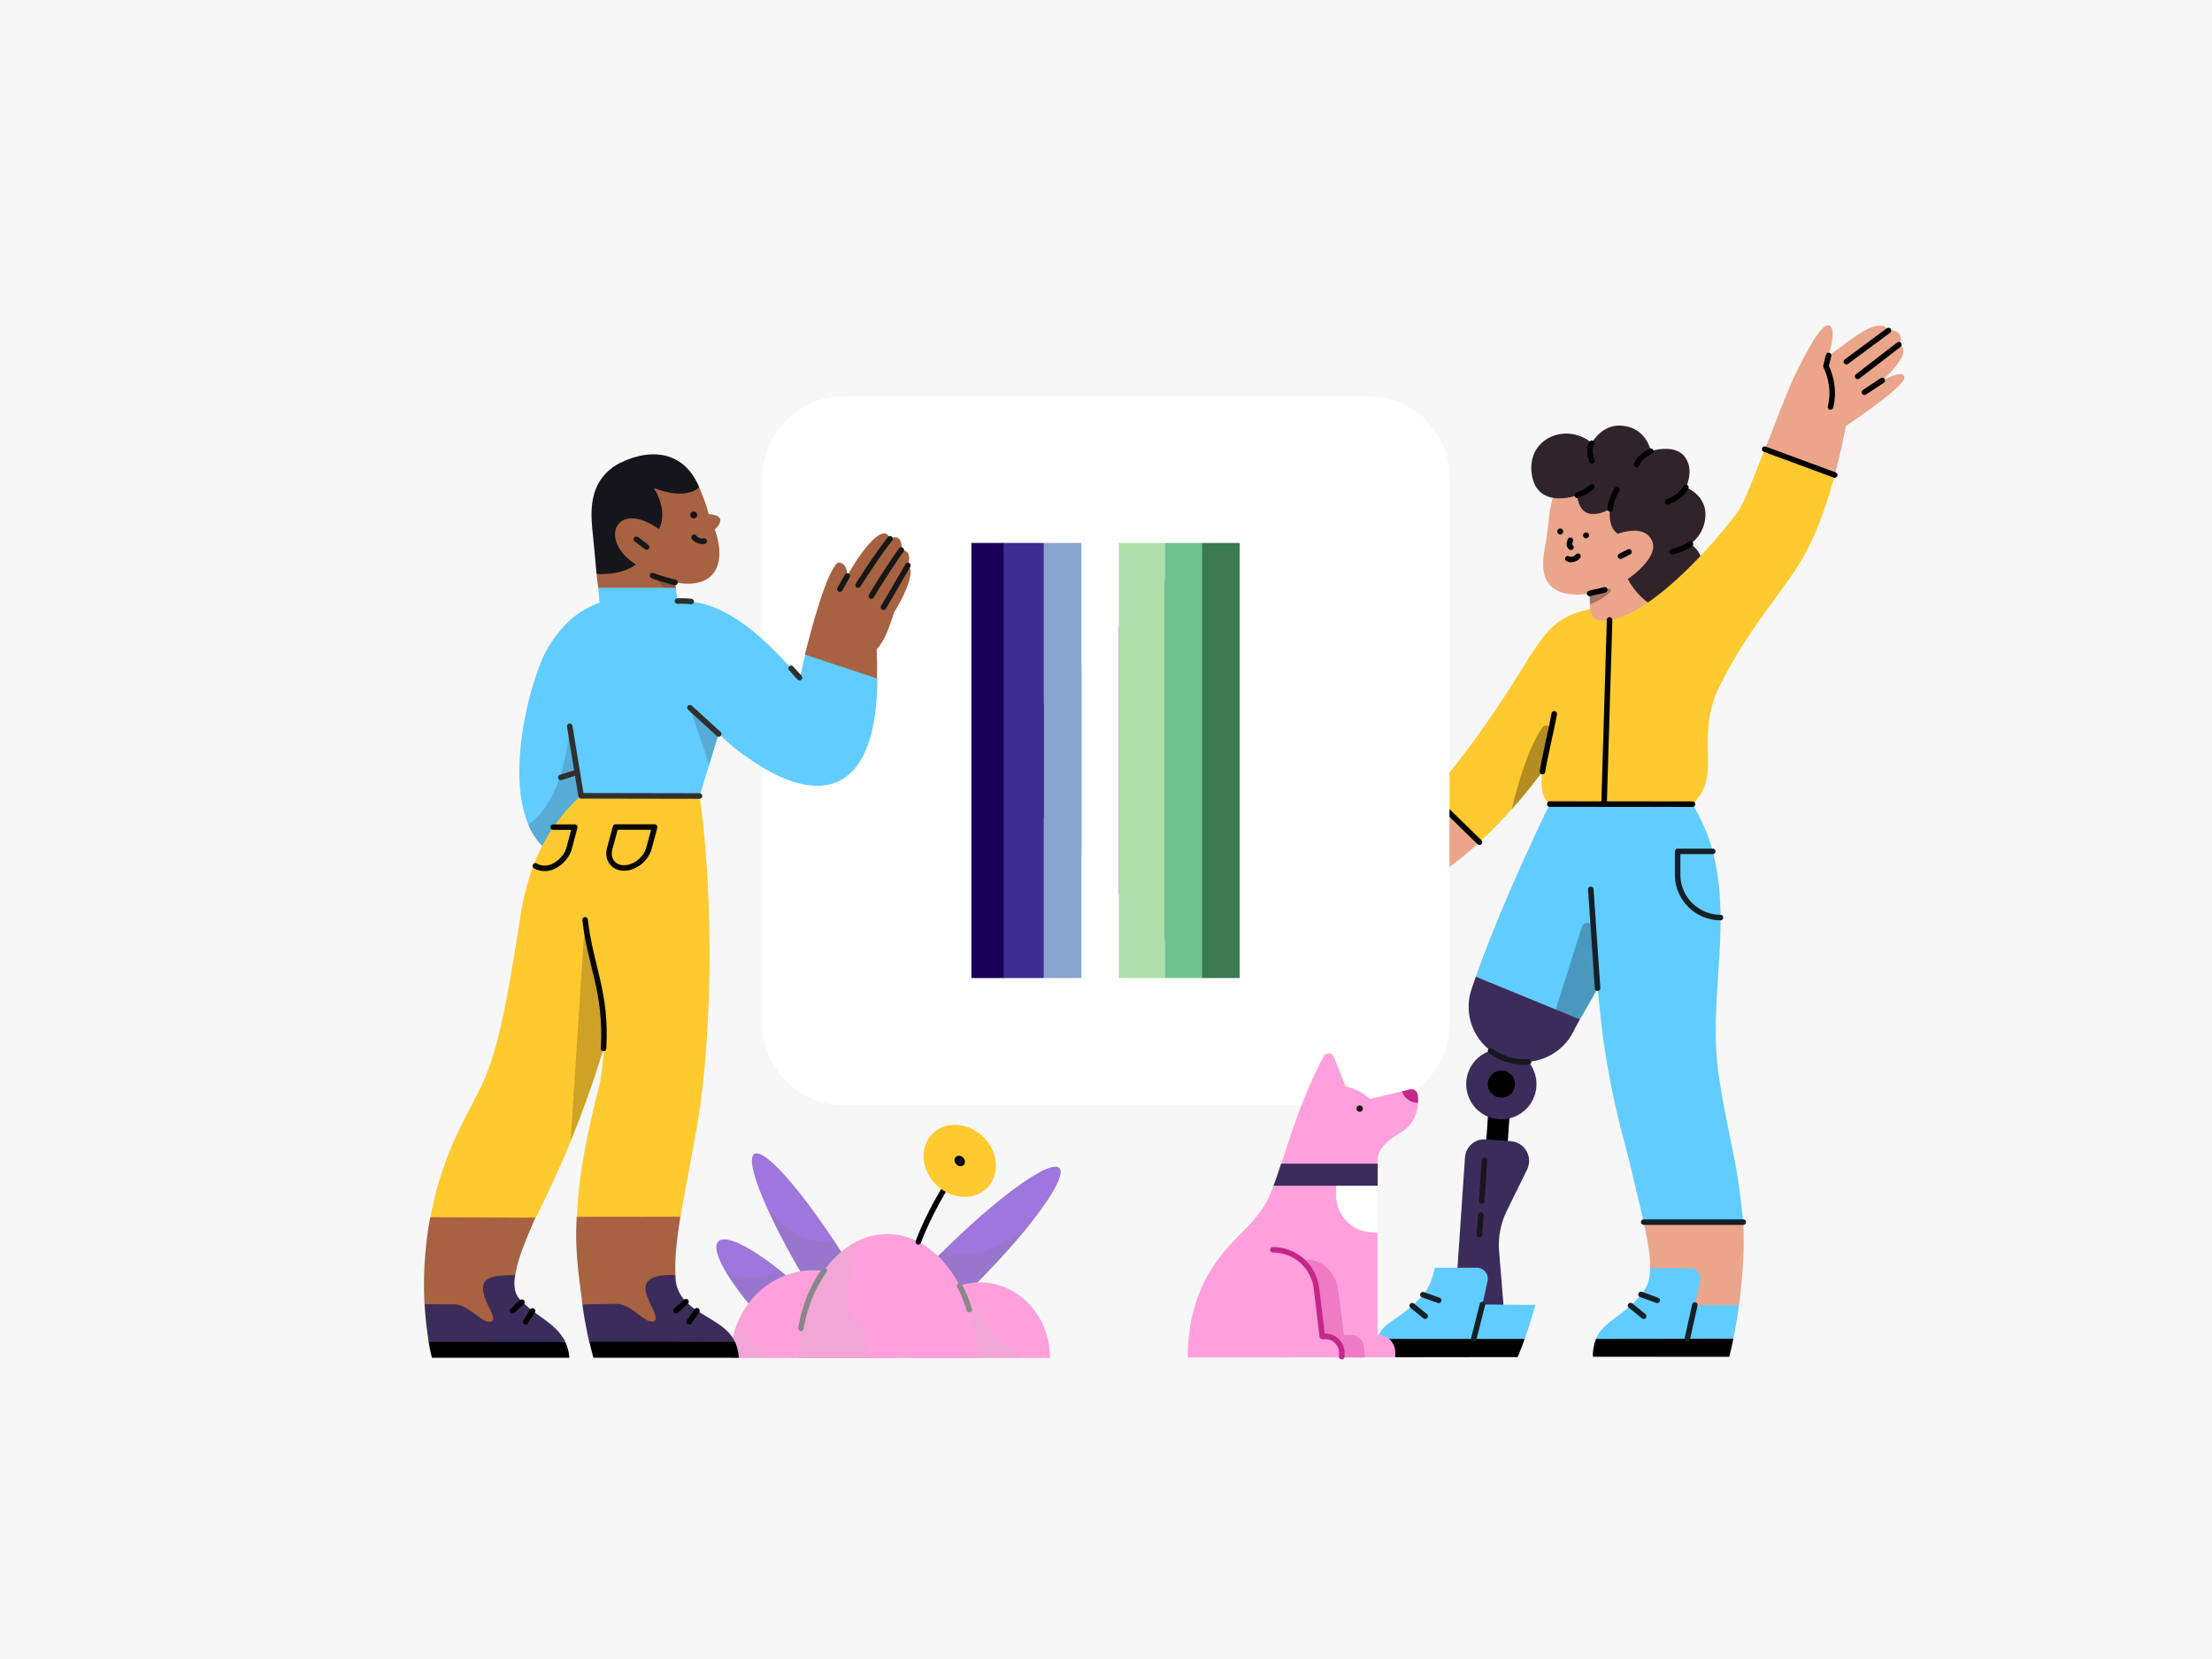 <svg xmlns="http://www.w3.org/2000/svg" viewBox="0 0 1600 1200"><defs><style>.cls-1{fill:#f7f7f7;}.cls-2{fill:#3c2c5b;}.cls-3{fill:#eaa58b;}.cls-4{fill:#30242a;}.cls-5{fill:#61ccff;}.cls-6{fill:#142026;}.cls-37,.cls-6,.cls-8{opacity:0.3;}.cls-20,.cls-22,.cls-27,.cls-30,.cls-33,.cls-37,.cls-6,.cls-8{isolation:isolate;}.cls-7{fill:#ffc930;}.cls-10,.cls-11,.cls-23,.cls-24,.cls-28,.cls-31,.cls-32,.cls-34,.cls-9{fill:none;stroke-linecap:round;stroke-linejoin:round;stroke-width:4px;}.cls-9{stroke:#142026;}.cls-10{stroke:#000;}.cls-11{stroke:#18151e;}.cls-12{fill:#fff;}.cls-13{fill:#3b7a52;}.cls-14{fill:#6dc28e;}.cls-15{fill:#89a4cd;}.cls-16{fill:#3d2c91;}.cls-17{fill:#190056;}.cls-18{fill:#afdfaa;}.cls-19{fill:#9e76dd;}.cls-20{fill:#80798a;}.cls-20,.cls-22,.cls-27,.cls-30,.cls-33{opacity:0.2;}.cls-21{fill:#ffa0dc;}.cls-22{fill:#c0bebf;}.cls-23{stroke:#888;}.cls-24{stroke:#010005;}.cls-25{fill:#010005;}.cls-26{fill:#a66241;}.cls-27{fill:#171717;}.cls-28{stroke:#171717;}.cls-29{fill:#17151c;}.cls-30{fill:#2f2f2f;}.cls-31{stroke:#080602;}.cls-32{stroke:#2f2f2f;}.cls-33{fill:#080602;}.cls-34{stroke:#c4278a;}.cls-35{fill:#191919;}.cls-36,.cls-37{fill:#c4278a;}</style></defs><g id="Слой_2" data-name="Слой 2"><g id="Слой_1-2" data-name="Слой 1"><rect class="cls-1" width="1600" height="1200"/><path d="M1077.17,794.24l-3.51,51.48,15.53,1.06,3.51-51.49Z"/><path class="cls-2" d="M1051.56,956.14l8.11-119a14,14,0,0,1,14.91-13h.08l18.1,1.31A14.26,14.26,0,0,1,1106,840.73a16.66,16.66,0,0,1-1.4,5.25L1090,875.62a56.88,56.88,0,0,0-5.65,29.57l4.18,50.95Z"/><path class="cls-3" d="M1203.82,435.31v-.08c.65-12.86,2.21-44.06,2.37-55.69.25-25.64-13.26-42-36.28-43.82-2.29-.16-4.5-.25-6.63-.25-17.28,0-29.32,5.74-36.86,17.53-4.42,6.88-5.32,15.89-6.39,25.39-.49,4.34-1,8.85-1.8,13.52l-.25,1.14c-1.8,10.08-3.68,20.4,2,28.75,4.67,6.8,13.93,8.27,21,8.27a52,52,0,0,0,8.76-.73l.41,11.13-8.11,33.58Z"/><path class="cls-4" d="M1177.45,418.85s23.18-15.56,17.44-27.85-24.57-4.91-24.57-4.91-7.37-3.28-5.73-18c0,0-21.3,13.11-23.75-9.83,0,0-28.67,10.65-32.77-14.74-4.34-26.78,25.39-38.49,43.41-22.93,0,0,7.37-15.56,24.57-12.29,15.4,3,18,18,18,18s17.28-5.65,24.57,4.1.82,22.11.82,22.11,16.22,5.82,13.93,22.93a26.25,26.25,0,0,1-10.65,18s14.74,9,4.09,22.93c0,0,6.56,15.57-9.82,22.94C1200.87,446.62,1184.82,432.78,1177.45,418.85Z"/><path class="cls-3" d="M1377.45,273c-.08-.65-.32-2.37-3-2.37s-7,1.55-12.94,4.67l.08-.09c4.51-4.34,16.39-15.8,15.07-22.36a4.93,4.93,0,0,0-3.11-3.6,6.81,6.81,0,0,0,.74-7c-1.15-2.13-3.52-3.36-6.72-3.36a9.06,9.06,0,0,0-1.47.08,7.37,7.37,0,0,0-6.47-3.44c-7.45,0-18.35,8-27,14.58-3.77,2.79-7.12,5.24-9.83,6.88.82-2.95,4.59-16.79,1.64-20.64a2.61,2.61,0,0,0-2.13-1.06h-.41c-5.65.9-14.9,18.59-23.1,35.05-4,7.95-11.87,28.26-19.49,47.91l-2.78,6.64.16.57,49.8,18.51.65-.41c2.87-10.81,5.57-22.77,8-35.38C1337.32,306.64,1378.35,279.37,1377.45,273Z"/><path d="M1250.83,981.2c.33-1.15,1.48-5.65,2.87-12.53a.58.58,0,0,0-.17-.41l-8.51-4.51a.28.28,0,0,1-.17-.08L1156,967.44a.31.31,0,0,0-.25.08l-1.14.82-.17.16a34.05,34.05,0,0,0-2.29,12.45.38.38,0,0,0,.41.41l97.87.08A.38.38,0,0,0,1250.83,981.2Z"/><path d="M1097.75,981.61c.09-.17,2.13-4.83,5.08-13.11l-.24-.32L997.75,967l-1.55,1.14-.09.09a34,34,0,0,0-2.62,13.35v.16Z"/><path class="cls-5" d="M1253.78,968.34c1.64-8,3-16.14,4.1-24.41l-.33-.57-31,.24,3.68-16.87a8,8,0,0,0-6.14-9.58,6.27,6.27,0,0,0-1.72-.16l-28.17-.25-.66.57c-.08,7.21-1.64,12.62-4.59,16.55-6.55,8.84-13.51,14-19.57,18.59-6.39,4.75-12,8.85-14.91,15.81l-.08.24Z"/><path class="cls-5" d="M1102.83,968.5c2.79-7.78,5.41-16.21,7.7-24.65l-38.25-.25,3.69-16.87a8,8,0,0,0-6.14-9.58,6.31,6.31,0,0,0-1.72-.16H1037.8v.16c-1.64,7.53-3.68,12.86-6.55,16.71-6.63,8.84-13.68,14-20,18.59-6.56,4.75-11.31,7-14.34,13.84l-.82,1.8a.32.32,0,0,0,.25.41Z"/><path class="cls-3" d="M1257.88,943.93c1-7.78,3.35-27.76,3.35-43.9,0-5.73-.08-10.81-.32-16V884l-44.15-77.32-27.85,77.4c3.44,15.48,4.84,25.39,4.67,33.25l28.75.09A7.65,7.65,0,0,1,1230,925a10.2,10.2,0,0,1-.17,1.64L1225.93,944Z"/><path class="cls-5" d="M1255.83,845.4l-.58-3.11c-1.47-8.11-3-15.4-4.42-22.52-2.86-13.84-5.49-26.95-7.86-44-3.28-23.43-1.64-47.67-.16-71.1,2.7-41.36,5.32-84-18.6-123-.65-1.06-1.23-2.21-2-3.27l-.08-.08h-99.52l-.08.08c-.08.08-.57,1.23-1.55,3.19-6.88,14.09-34.9,72.49-53.49,124.91l26.38,33.41,48.89-2.54,3-5.16c3.36-5.81,6.72-11.63,9.83-17.44,1.39,14.08,2.78,26.94,4.26,38.16A607.4,607.4,0,0,0,1175,826.32c1.47,5.57,2.87,10.81,4.09,16,1.64,7.13,3.28,13.76,4.84,20.23,1.8,7.54,5,21.38,5,21.38h71.83a.18.18,0,0,0,.17-.16C1260.66,881.6,1258,856.46,1255.83,845.4Z"/><path class="cls-6" d="M1144.19,670.46,1120.93,744l21.87-6.64,3-5.16c3.36-5.81,6.72-11.63,9.83-17.44l-2.95-43.49c-.16-2.21-2.62-3.85-4.83-3.61A3.89,3.89,0,0,0,1144.19,670.46Z"/><path class="cls-7" d="M1070.15,609.19a373.34,373.34,0,0,0,45.54-51.1c-1.88,15,1.15,20.15,5.33,23.5l103.19.08c12.12-11.38,11.31-24.24,11.14-39.14-.16-13.35-.33-28.51,8.36-45.87A346,346,0,0,1,1273,448.17c2.21-3,4.34-6.06,6.38-8.92,2.62-3.61,5.08-7.05,7.54-10.49,1-1.47,2.21-3,3.36-4.67,9.5-12.86,24-32.18,36.77-80.26l.08-.25-50.61-18.67-.08.16c-7.13,18.35-14.42,36.78-17.45,41.94-2.62,4.5-15.32,20.88-31,37.26-35.47,36.78-56.84,44.56-68.55,44.56a12.31,12.31,0,0,1-1.72-.08,8,8,0,0,1-7.46-8v-.25l-.24.09c-17.37,3.68-25.47,10.07-33.5,19.9-3.93,4.91-9.67,13.84-16.79,25.22-7.29,11.55-16.46,26-26.29,39.89s-17.53,23.75-25.72,34.24c-3.93,5-7.7,9.91-12.12,15.64l-.41,1.07,33.25,32.92Z"/><path class="cls-8" d="M1115.69,526.06c-13.59,19.5-22.11,59.22-22.11,59.22,11.87-13.35,20.15-24.57,22.11-27.19l6.06-29.57C1122.41,525.16,1117.66,523.28,1115.69,526.06Z"/><path class="cls-9" d="M1155.58,714.77l-4.92-71.5"/><path class="cls-3" d="M996.6,651.13c8.28,0,28.59-9,42.35-17.45a247.34,247.34,0,0,0,31-24.32l.16-.17-34.64-33.74-.17.16c-4.09,5.41-8,10.73-12,16.22-1.07-.08-9.51-1-21.14-1.88-1.31-.08-2.7-.25-4.09-.33-6.64-.49-14.17-1.15-19.74-1.15-5.08,0-7.7.49-8.19,1.56a2.86,2.86,0,0,0-.08,2.46c.82,1.88,3.52,3.68,8.11,5.32-3.2.49-14.83,2.62-17.53,7.53a4.11,4.11,0,0,0-.16,4c-.91.41-4.75,2.29-4.75,5.9,0,2.53,2.86,4.34,3.68,4.83-.65.57-2.54,2.54-2.46,4.91a5.3,5.3,0,0,0,2.62,3.93c2.13,1.4,5.82,2.13,11.23,2.13a163.69,163.69,0,0,0,18-1.39c4.67-.49,9.1-1,12.13-1,2.29,0,3.68.32,4,.9a1,1,0,0,1-.16,1.06,49.3,49.3,0,0,1-6.23,7.37c-4.26,4.43-7.94,8.19-5.32,12.13A5,5,0,0,0,996.6,651.13Z"/><path class="cls-10" d="M978.18,597.81c9.33-1.56,17.11-2.13,17.11-2.13"/><path class="cls-10" d="M960.49,609.36c12.12-2.87,37.59-6.23,37.59-6.23"/><path class="cls-10" d="M959.42,620.09c15.64-3,41.12-5.49,41.12-5.49"/><path class="cls-10" d="M1136.33,395.84l-.24-.25a2.55,2.55,0,0,1-.74-2.95l.49-1.88"/><path class="cls-10" d="M1141.41,402.31c-2.21,2.86-6.14,2.7-7.37,1.8"/><path d="M1147.22,389.37a2.13,2.13,0,1,0-2.13-2.13A2.13,2.13,0,0,0,1147.22,389.37Z"/><path d="M1128.55,386.58a2.13,2.13,0,1,0-2.13-2.13A2.13,2.13,0,0,0,1128.55,386.58Z"/><path class="cls-10" d="M1149.85,429.25c3.6-1,7.61-1.55,10.89-2.62"/><path class="cls-10" d="M1172.12,402.31l6.15-3.11"/><path class="cls-10" d="M1322.66,257.09l-1.88,7.78s7.37,13.93,3.27,29.49"/><path class="cls-10" d="M1366,239.07l-30.47,22.53"/><path class="cls-10" d="M1373.52,249.31l-29.81,22.94"/><path class="cls-10" d="M1361.48,275.19l-12.86,8.52"/><path class="cls-2" d="M1067.53,706.5c-1.06,3-2.13,6-3.11,8.92A39.82,39.82,0,0,0,1078.18,760a25.41,25.41,0,1,0,27.36,8,40,40,0,0,0,32.51-21.78c1.48-2.87,3-5.82,4.75-8.85Z"/><path d="M1086,794a9.83,9.83,0,1,0-9.83-9.83A9.83,9.83,0,0,0,1086,794Z"/><path class="cls-10" d="M1115.69,558.09c2-12.29,6.88-32,8.52-41.77"/><path class="cls-10" d="M1224.21,581.67,1121,581.59"/><path class="cls-9" d="M1072.28,943.6l-6.3,24.9"/><path class="cls-9" d="M1029.2,936.48l11.47,4.09"/><path class="cls-9" d="M1021.5,944.42l9.34,7.62"/><path class="cls-9" d="M1187,936.31l11.71,4.26"/><path class="cls-9" d="M1179.41,944.34l9.5,7.7"/><path class="cls-9" d="M1225.93,943.93l-5.48,24.57"/><path class="cls-9" d="M1188.91,884h72"/><path class="cls-11" d="M1071.14,878.74l-1,14.33"/><path class="cls-11" d="M1073.76,839.34l-2,29.49"/><path class="cls-10" d="M1164.26,448.42l-4,133.17"/><path class="cls-9" d="M1238.87,615.83h-25.39V632.7a31.08,31.08,0,0,0,31,31"/><path class="cls-10" d="M1035.51,575.45l34.64,33.74"/><path class="cls-10" d="M1327.08,343.58l-50.61-18.67"/><path class="cls-11" d="M1078.18,760a38.5,38.5,0,0,0,12.37,6.3,39.17,39.17,0,0,0,15.07,1.72"/><path class="cls-8" d="M1149.85,429.25l.32,7.87a45.59,45.59,0,0,0,14.5-8.77,1.54,1.54,0,0,0,.08-2.13,1.71,1.71,0,0,0-1.64-.41A92.25,92.25,0,0,1,1149.85,429.25Z"/><path class="cls-10" d="M1151.48,320.57c-3.27,4.91,0,12.86,0,12.86"/><path class="cls-10" d="M1194.07,326.3c-9.42,4.92-10.24,9.75-10.24,9.75"/><path class="cls-10" d="M1140.84,358.24c7.37-2.78,10.64-6.22,10.64-6.22"/><path class="cls-10" d="M1164.59,368.07a35.56,35.56,0,0,1,5-13.92"/><path class="cls-10" d="M1222.74,393.46c-5.65,4.1-13.35,5.74-13.35,5.74"/><path class="cls-10" d="M1219.46,352.51c-3.76,7.37-13.27,10.48-13.27,10.48"/><path class="cls-12" d="M610.22,286.66H989.78a58.68,58.68,0,0,1,58.66,58.66V740.77a58.68,58.68,0,0,1-58.66,58.66H610.22a58.68,58.68,0,0,1-58.66-58.66V345.42A58.77,58.77,0,0,1,610.22,286.66Z"/><path class="cls-13" d="M869.55,707.45,714,550.09l155.6-157.36h27.13V707.45Z"/><path class="cls-14" d="M869.55,707.45V392.73H842.44V707.45Z"/><path class="cls-12" d="M809.3,707.45V392.73H782.19V707.45Z"/><path class="cls-15" d="M782.19,707.45V392.73H755.06V707.45Z"/><path class="cls-16" d="M755.06,707.45V392.73H725.27V707.45Z"/><path class="cls-17" d="M725.87,707.45V392.73H702.64V707.45h23.23Z"/><path class="cls-18" d="M842.44,707.45V392.73H809.3V707.45Z"/><path class="cls-19" d="M685.19,948.62c6.16-5.51,12.24-11.5,18.39-17.57,19.58-19.51,37-39.1,48.84-55.37s16.81-27.12,14-30.6a3.72,3.72,0,0,0-3.08-1.14c-11.33,0-45.62,25.83-81.56,61.45-5.92,5.82-11.7,11.82-17.18,17.72l-.07.09,20.63,25.33Z"/><path class="cls-20" d="M685.19,948.62c6.16-5.51,12.24-11.5,18.39-17.57a515.18,515.18,0,0,0,39.32-43l-.3-.32c-16.81,12-30.62,19.43-46.9,19.43a57.42,57.42,0,0,1-13.81-1.78h-.15l-.07.08c-5.93,5.83-11.63,11.82-17.11,17.73l-.07.08,20.63,25.34Z"/><path class="cls-19" d="M591.4,943.43l-1.27-1.29c-27.24-26.88-54.55-45.66-66.26-45.66a5.69,5.69,0,0,0-4.42,1.62,6,6,0,0,0-1.28,4.37c.37,12,19.58,39.1,46.82,66.06l.08.08Z"/><path class="cls-20" d="M591.33,943.43l-1.28-1.29c-8.63-8.58-20.26-18.62-21.68-19.83s-5.71-4.54-5.71-4.54l-.07.08c-.08.08-6.45,6.4-19,6.4a47.62,47.62,0,0,1-17.71-3.73l-.53-.16.3.49c8.26,13.68,22.59,31.08,39.32,47.68l.08.08Z"/><path class="cls-19" d="M627.72,937.52l-.08-.16C623.52,930,619,922.47,614.44,915,586,869,557.11,834.23,547.28,834.23a2.88,2.88,0,0,0-1.8.56c-7.35,5.35,11.56,50,42.25,99.5,4.5,7.2,9,14.24,13.58,21l.07.17Z"/><path class="cls-20" d="M627.87,937.61l-.08-.17c-4.12-7.36-8.63-14.89-13.2-22.34-3.9-6.31-7.81-12.47-11.78-18.38l-.08-.08-.15.08a19.38,19.38,0,0,1-7.73,1.38c-8.62,0-22.43-4-39.09-23.23l-.3.32a537,537,0,0,0,32.34,59.34c4.5,7.2,9,14.25,13.58,21.05l.08.16Z"/><path class="cls-21" d="M647.83,982.29v-.16c0-35-26.71-63.31-59.65-63.31s-59.66,28.34-59.66,63.31v.16Z"/><path class="cls-22" d="M554.79,982.29l-.08-.32c-2.1-6.32-5.7-8.42-9.45-10.77-4.43-2.59-8.93-5.26-11.41-14.73l-.07-.33-.15.41a64,64,0,0,0-5,25.42v.32Z"/><path class="cls-21" d="M759.48,982.29v-.16c0-30.11-22.66-54.56-50.57-54.56S658.33,952,658.33,982.13v.16Z"/><path class="cls-22" d="M738.77,982.29l-.08-.32c-1.27-4.94-5.25-6.8-9.75-8.91-5.4-2.51-11.63-5.42-14.56-14.49-4.5-13.92-11.78-21-21.53-21-7.36,0-14.71,4-19.44,6.71a18.56,18.56,0,0,1-2.17,1.14,57.15,57.15,0,0,0-13,36.43v.4Z"/><path class="cls-21" d="M706.35,982.29v-.16c0-49.3-29-89.53-64.6-89.53s-64.6,40.23-64.6,89.53v.16Z"/><path class="cls-22" d="M626,982.29l.08-.08c4.43-10.68-1-18.13-6.15-25.34-3.46-4.77-6.68-9.23-7.28-14.57-.83-6.64.9-12.71,2.77-19.1,2.18-7.45,4.43-15.22,2.18-23.89l-.08-.16-.15.08C593,913,577.15,945.54,577.15,982.13v.16Z"/><path class="cls-23" d="M701.1,947.24a104.65,104.65,0,0,0-6.9-17.08"/><path class="cls-23" d="M596.28,918.91c-8.18,11.33-14.26,25.82-17,41.93"/><path class="cls-24" d="M684.52,857.78s-12.68,19.92-20.26,40.48"/><path class="cls-7" d="M697.8,865.72c8.63,0,16.06-4.29,19.88-11.5A24.64,24.64,0,0,0,719,834.71a30.93,30.93,0,0,0-13.21-16.59,28.16,28.16,0,0,0-15.15-4.46c-8.63,0-16.06,4.3-19.89,11.5a24.69,24.69,0,0,0-1.27,19.51,31,31,0,0,0,13.2,16.6A28.47,28.47,0,0,0,697.8,865.72Z"/><path class="cls-25" d="M694.72,843.54a3.07,3.07,0,0,0,2.86-1.62,3.43,3.43,0,0,0,.15-2.84,5.34,5.34,0,0,0-1.88-2.42,4.25,4.25,0,0,0-2.18-.65,3,3,0,0,0-2.85,1.62,3.41,3.41,0,0,0-.15,2.83,5.35,5.35,0,0,0,1.88,2.43A4.29,4.29,0,0,0,694.72,843.54Z"/><path class="cls-26" d="M355.44,963.9c-6.23,1.52-46.95-19.72-48.39-20.44v-.08a268.52,268.52,0,0,1,4.15-63,.08.08,0,0,1,.08-.08l40.08-8.06,35.85,8.46a.08.08,0,0,1,.08.08c-7.66,17.49-13.17,31.38-14.61,41.52C372.6,922.62,361.66,962.38,355.44,963.9Z"/><path class="cls-26" d="M473.13,959.91c-6,1.44-50.23-15.73-51.74-16.37a.08.08,0,0,1-.08-.08c-2-16.13-4.15-29.38-4.55-47.67-.08-5.11.16-10.3.32-15.57a.08.08,0,0,1,.08-.08l35.45-4.87L492.05,880a.08.08,0,0,1,.08.08c-2.08,12.94-3.51,24.91-3.67,34.74,0,2.63,0,5,.08,7.26,0,.08,0,.08-.08.08C476.56,922.54,479.43,958.31,473.13,959.91Z"/><path class="cls-26" d="M605.52,407.38c1.67-1.67,7.82.72,7.18,9.19,0,.08.08.15.16.08,7.27-13.74,26.19-41,30.9-26.91a.08.08,0,0,0,.08.08c6.31-3.84,9.42,2.39,7.91,7.9,0,.08,0,.08.08.08,7,.08,6.31,7.11,4.71,11.1V409c7.82,4.87-8.63,32.5-9.66,33.45-2.32,7.19-6.39,20.68-12.78,27.15v.08c.32,7.43.4,14.61.24,21.08,0,.08,0,.08-.08.08l-26,1.52h-.08l-26-18.77v-.08C587.79,451.54,597.53,415.37,605.52,407.38Z"/><path class="cls-26" d="M505.7,352.45c-9.42-20.68-33.37-26.59-57.32-13.65-20.52,11.33-17.89,23.87-16.45,40.64.4,4.39-1.6,22.27-.4,35.69.32,3.67.8,7,1.12,9.9l.24,1,55.73,1.59c.08,0,.16-2.47.16-2.47l-.56-3.83a.08.08,0,0,1,.08-.08c30.9,5.74,36.89-15.73,28.74-38.17V383c6.47-6.31,5.19-10.38-4.39-11.1a.08.08,0,0,1-.08-.08C511.53,367.06,507.78,356.92,505.7,352.45Z"/><path class="cls-27" d="M488.23,421.36l.55,3.67v.08l.64,8.78c0,.08-.08.08-.16.08l-17.32-17.56c-.08-.08,0-.16.08-.16,9.1,3.35,15.57,4.87,16.21,5.11Z"/><path class="cls-28" d="M509.38,391.41a7.84,7.84,0,0,1-7.34-2.79"/><path class="cls-28" d="M488.23,421.28c-3.2-.8-13.18-3.52-16.21-4.95"/><path class="cls-28" d="M467.71,395.65l-7.43-5.59"/><path class="cls-29" d="M501.8,370a2.48,2.48,0,0,0,0,5A2.48,2.48,0,0,0,501.8,370Z"/><path class="cls-29" d="M428.41,382.55c-1.59-16.69-1-36.17,19.49-47.43,24.51-12.21,47.58-7.58,57.8,17.25v.08c-.56.64-9,9.66-32.73.56-.08,0-.16.08-.08.08,4.55,6.63,9,19.4,3.83,29.54,0,.08-.08.08-.16,0-31.46-22-43.91,8.54-16.77,25.55.08,0,.08.08,0,.16-10.78,8.23-27.06,6.87-28.18,6.71l-.08-.08C430.25,402.27,429,386.94,428.41,382.55Z"/><path class="cls-5" d="M397.44,466.71c11.42-17.57,21.8-25.23,36.17-30.82l.08-.08-1-10.62c0-.08,0-.08.08-.08h56c.08,0,.08,0,.08.08l1.2,9.58a.08.08,0,0,0,.08.08c36.49-2.16,67.23,32,88.31,55.33a.11.11,0,0,0,.16,0c.24-1,1.6-7.34,3.83-16.53a.08.08,0,0,1,.08-.08l52,17.25.08.08c-.32,85.83-43.35,93.42-94.77,56.37a134.33,134.33,0,0,1-19.81-16.45c-.08-.08-.08,0-.16,0l-6.78,22-7,22.84-.08.08L459,585l-38.72-9h-.08l-11.26,14c-.16.64-7.11,29.86-13.49,24.75a46,46,0,0,1-13.26-18.28C365.34,556.77,385,486,397.44,466.71Z"/><path class="cls-30" d="M382.27,596.53c26.35-19.16,29.3-65,29.62-71.22,0-.08.16-.08.16,0,1.84,11.5,6.39,40.09,8.07,50.39v.08l-11.18,14.53c-.16.4-11.26,27.78-16.85,21.64-6.23-6.15-9.66-14.54-10-15.26C382.27,596.61,382.27,596.61,382.27,596.53Z"/><path class="cls-7" d="M329.89,821.86c21.72-46.55,27.95-37.53,46.39-158.18,6.47-42.23,22.44-68.66,43.92-88H506a.08.08,0,0,1,.08.08c.4,2.71,14.37,96,2.16,210.07-2.64,24.83-8.87,54.13-13.58,80.56-.88,4.79-1.67,9-2.31,13.65a.08.08,0,0,1-.08.08l-74.9.08c-.08,0-.08,0-.08-.08,1-26.59,5.83-54.45,16.45-95.65,1.76-9,3.28-26,3-26-6.55,21.24-14.46,43.83-23.72,66.43-7.5,18.36-16,36.89-25.47,55.81a.08.08,0,0,1-.08.08c-2,0-73.06-.32-76-.32a.08.08,0,0,1-.08-.08A242.58,242.58,0,0,1,329.89,821.86Z"/><path class="cls-2" d="M328.29,943.46c10.94,0,20.28,14,26.59,12.54s-5.51-14.06-5.51-24.2c0-8.94,10.22-9.34,23.15-9.42a.08.08,0,0,1,.08.08c-1.19,7.67-.32,13.57,3.6,17.57C388,952.48,399,955.36,406.94,967.17a16.3,16.3,0,0,1,1.91,3.44c0,.08,0,.08-.08.08-3.51.16-92.38,3.35-94.21,3.43h-.08l-4.4-3.51v-.08a262.19,262.19,0,0,1-2.95-27.07c0-.08,0-.08.08-.08Z"/><path class="cls-31" d="M451.41,627.83c-7.83,0-12.46-6.3-10.38-14.13l4.23-15.49h28.27l-4.16,15.49C467.14,621.53,459.15,627.83,451.41,627.83Z"/><path class="cls-31" d="M400.16,598.29h15.57l-4.16,15.57c-2.15,7.75-10.69,14.21-16.92,14.21a13.67,13.67,0,0,1-7.43-1.75"/><path class="cls-32" d="M506,575.78l-85.67-.16-8.23-50.31"/><path class="cls-32" d="M416.92,558.77l-11.25,3.59"/><path class="cls-32" d="M578.36,490.18l-6.15-6.78"/><path class="cls-30" d="M519.84,530.82l-6.79,21.88c0,.08-.16.08-.16,0l-14-40.72c0-.08.08-.16.16-.08l20.76,18.92Z"/><path class="cls-32" d="M519.84,530.9l-20.76-19"/><path class="cls-32" d="M490,434.77a69.56,69.56,0,0,1,9.91.32"/><path class="cls-31" d="M423.22,665.36c3.76,33.38,15.73,52.3,13.34,93"/><path class="cls-28" d="M643.83,389.74c-8,9.58-23.15,33.45-23.15,33.45"/><path class="cls-28" d="M651.91,397.8c-4,5.59-15.17,22.2-21.64,33.38"/><path class="cls-28" d="M656.7,409l-17.65,30.26"/><path class="cls-2" d="M445.83,943.14c10.94,0,20.44,14.21,26.67,12.7,10.22-3.28-27.71-35.06,16-33.54.08,0,.08,0,.08.08-.24,27.87,34.25,28.67,43,48.23v.08c-.08.24-.56,1.83-.64,2.15a.08.08,0,0,1-.08.08l-102.36.8h-.08l-2.23-3c-2-8.95-3.68-18-4.95-27.07,0-.08,0-.08.08-.08C423,943.46,445.83,943.14,445.83,943.14Z"/><path class="cls-28" d="M612.86,416.65c-1.92,3.51-5.35,9.5-5.35,9.5"/><path class="cls-10" d="M496.21,941.54l-7.27,6.55"/><path class="cls-10" d="M504.11,948.09l-5.59,8"/><path class="cls-10" d="M377.55,941.94l-6.86,6.15"/><path class="cls-10" d="M385.23,948.25l-5,7.83"/><path d="M411.65,982.1H312.49a.08.08,0,0,1-.08-.08,113.71,113.71,0,0,1-2.32-11.33c0-.08,0-.08.08-.08l98.69.08a.08.08,0,0,1,.08.08A32,32,0,0,1,411.81,982,.28.28,0,0,0,411.65,982.1Z"/><path d="M531.66,970.69A31.35,31.35,0,0,1,534.38,982c0,.08,0,.08-.08.08h-105a.08.08,0,0,1-.08-.08c-.16-.47-1.2-4.23-2.87-11.33,0-.08,0-.08.08-.08,3.35-.24,102.68.08,105.23.08Z"/><path class="cls-33" d="M436.56,758.46c-3.2,10.22-7.19,23.08-11.5,34.57-3.83,10.38-8.3,22.6-12.06,31.46,0,.08-.16.08-.16,0,.56-8.7,8.63-135.1,10.38-159,0-.08.16-.08.16,0C426.34,695.54,437.6,722.85,436.56,758.46Z"/><path class="cls-21" d="M859.18,981.9c0-51.12,24.57-75.83,39.34-90.6,2.93-2.93,5.52-5.52,7.49-7.9,11.71-14,12.8-17.16,25.6-56.16l2-6c9.87-30,19.2-48.68,23.83-57.12a4.52,4.52,0,0,1,2.11-1.84A3.94,3.94,0,0,1,961,762a4.16,4.16,0,0,1,3.88,2.59l8.57,21.51c9.19,1.16,17.5,8.71,17.57,8.78l28.66-6.81a.25.25,0,0,1,.2-.06,3.53,3.53,0,0,1,.89-.07,4.67,4.67,0,0,1,4.56,3.67c1,5.72.47,17.36-8.44,24.92a49.09,49.09,0,0,1-5.38,3.74c-6.74,4.36-15.12,9.81-15.12,19.68V965.43h.07a12.84,12.84,0,0,1,12.8,12.86v3.54Z"/><path class="cls-12" d="M993.22,891.43a26.76,26.76,0,0,1-26.76-26.75V848.61h29.95V891.5h-3.19Z"/><path class="cls-34" d="M970.55,981.29v-2.86a11.79,11.79,0,0,0-11.78-11.78h-2.32l-4.22-34.78A31.71,31.71,0,0,0,920.72,904"/><path class="cls-35" d="M983.48,804.23a2.32,2.32,0,1,0-2.31-2.32A2.32,2.32,0,0,0,983.48,804.23Z"/><path class="cls-36" d="M1025.69,797.69a12.18,12.18,0,0,1-11.64-8.3l5.71-1.36a.26.26,0,0,1,.21-.07,3.45,3.45,0,0,1,.88-.07,4.66,4.66,0,0,1,4.56,3.68A30.86,30.86,0,0,1,1025.69,797.69Z"/><path class="cls-2" d="M921.19,857.6c1.5-3.88,3.07-8.51,5-14.37l.48-1.49h69.84v15.93H921.19Z"/><path class="cls-37" d="M972,981.9v-3.13a12.68,12.68,0,0,0-12.66-12.66h-2.45l-5-36.42c-.81-6.94-5.92-14.36-11.43-18.86l8.78.55a25,25,0,0,1,18.65,21.17l4.15,33H977a9.57,9.57,0,0,1,9.66,9l.55,7.42Z"/></g></g></svg>